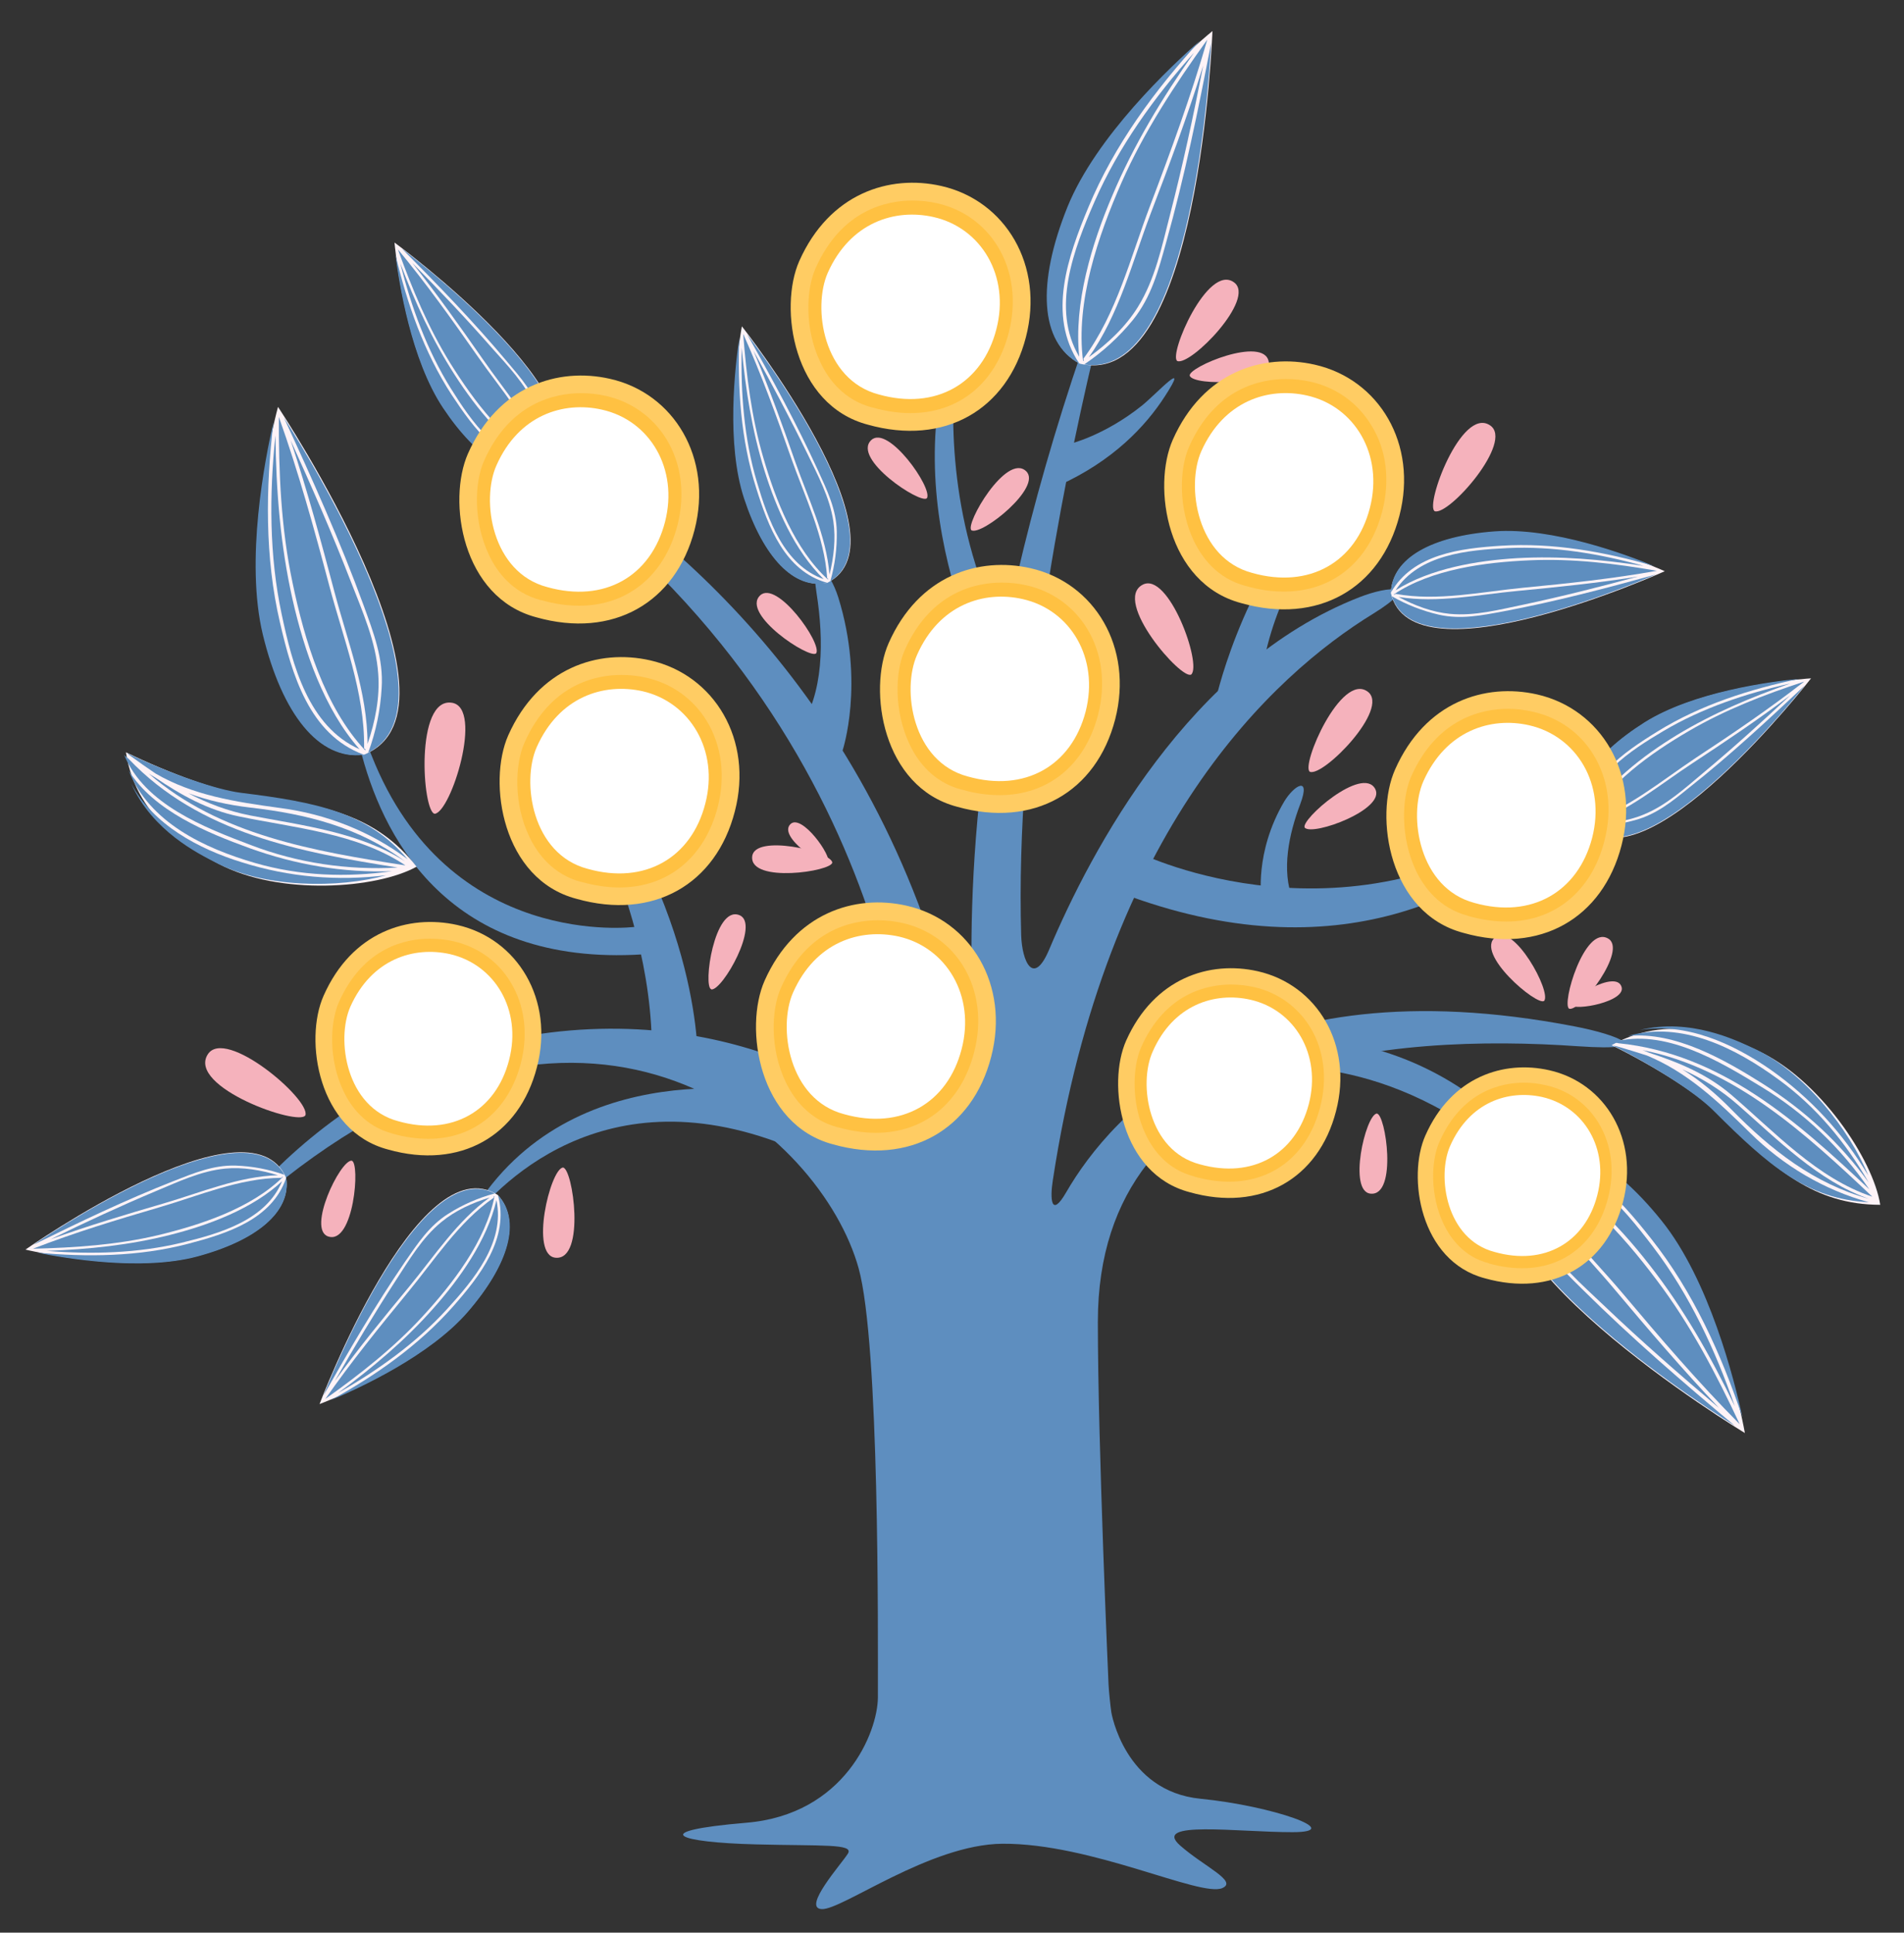 <svg version="1.2" xmlns="http://www.w3.org/2000/svg" viewBox="0 0 889 902" width="889" height="902">
	<rect x="0" y="0" width="889" height="902" fill="#333333" stroke="none"/>
	<title>2651441_374519-PC5QK7-30-ai</title>
	<style>
		.s0 { fill: #f5b2bc } 
		.s1 { fill: #5e8ebf } 
		.s2 { fill: #fef3f7 } 
		.s3 { fill: #ffcc63 } 
		.s4 { fill: #ffc142 } 
		.s5 { fill: #ffffff } 
	</style>
	<g id="OBJECTS">
		<g id="&lt;Group&gt;">
			<g id="&lt;Group&gt;">
				<g id="&lt;Group&gt;">
					<path id="&lt;Path&gt;" class="s0" d="m555.5 175.4c2.2 5 38.7 4.1 36.9-6.5-2.1-12.5-38 2.5-36.9 6.5z"/>
				</g>
				<g id="&lt;Group&gt;">
					<path id="&lt;Path&gt;" class="s0" d="m549.7 168.5c6.2 2.4 36.9-29.1 26.5-36.7-12.3-9.1-30.8 34.1-26.5 36.7z"/>
				</g>
				<g id="&lt;Group&gt;">
					<path id="&lt;Path&gt;" class="s0" d="m556.2 314.8c5.1-4.7-10.6-48.3-22.7-41.9-14.2 7.5 18.3 44.8 22.7 41.9z"/>
				</g>
				<g id="&lt;Group&gt;">
					<path id="&lt;Path&gt;" class="s0" d="m669.9 238.6c6.6 2.2 37.2-32.6 25.8-40.1-13.4-8.9-30.5 37.6-25.8 40.1z"/>
				</g>
				<g id="&lt;Group&gt;">
					<path id="&lt;Path&gt;" class="s0" d="m609.2 386.3c3.8 4 38-8.6 32.9-18.1-6-11.1-35.2 14.6-32.9 18.1z"/>
				</g>
				<g id="&lt;Group&gt;">
					<path id="&lt;Path&gt;" class="s0" d="m721 467.1c3.4-4.3-14.1-36.3-22.7-29.8-10.1 7.5 19.6 32.6 22.7 29.8z"/>
				</g>
				<g id="&lt;Group&gt;">
					<path id="&lt;Path&gt;" class="s0" d="m642.8 519.7c-5.3 0.9-13.5 36.5-2.8 37.4 12.6 1.1 7-37.4 2.8-37.4z"/>
				</g>
				<g id="&lt;Group&gt;">
					<path id="&lt;Path&gt;" class="s0" d="m381.1 304.9c2.8-4.7-18.4-34.4-26.2-27-9.1 8.7 23.4 30.1 26.2 27z"/>
				</g>
				<g id="&lt;Group&gt;">
					<g id="&lt;Group&gt;">
						<path id="&lt;Path&gt;" class="s0" d="m388.6 402.5c-0.9-5.3-36.5-13.4-37.4-2.7-1.1 12.6 37.4 6.9 37.4 2.7z"/>
					</g>
					<g id="&lt;Group&gt;">
						<path id="&lt;Path&gt;" class="s0" d="m386.7 402.8c1.9-3.2-12.4-23.2-17.6-18.2-6.2 5.9 15.7 20.3 17.6 18.2z"/>
					</g>
				</g>
				<g id="&lt;Group&gt;">
					<g id="&lt;Group&gt;">
						<path id="&lt;Path&gt;" class="s0" d="m732.7 470.8c5.3 1.4 27.4-27.6 18.1-32.8-11-6.3-21.9 31.1-18.1 32.8z"/>
					</g>
					<g id="&lt;Group&gt;">
						<path id="&lt;Path&gt;" class="s0" d="m733.3 469c2 3 26.2-1.6 23.8-8.5-2.7-8.1-25 5.9-23.8 8.5z"/>
					</g>
				</g>
				<g id="&lt;Group&gt;">
					<path id="&lt;Path&gt;" class="s0" d="m203 379.8c7.6-0.8 22.8-49.3 8.1-51.8-17.5-2.9-13.9 51.3-8.1 51.8z"/>
				</g>
				<g id="&lt;Group&gt;">
					<path id="&lt;Path&gt;" class="s0" d="m262.8 544.9c-6 1-15.5 41-3.4 42.1 14.2 1.3 8.1-42.1 3.4-42.1z"/>
				</g>
				<g id="&lt;Group&gt;">
					<path id="&lt;Path&gt;" class="s0" d="m142.6 520.5c2.4-7.4-37.4-41.3-45.6-28.4-9.7 15.3 42.9 33.8 45.6 28.4z"/>
				</g>
				<g id="&lt;Group&gt;">
					<path id="&lt;Path&gt;" class="s0" d="m164.2 541.7c-5.4-0.3-21 32.2-10.9 35.4 11.9 3.8 15-34.5 10.9-35.4z"/>
				</g>
				<g id="&lt;Group&gt;">
					<path id="&lt;Path&gt;" class="s0" d="m332.1 461.8c5.3 0.6 23-30.9 13.1-34.7-11.7-4.6-17.1 33.5-13.1 34.6z"/>
				</g>
				<g id="&lt;Group&gt;">
					<path id="&lt;Path&gt;" class="s0" d="m453.6 247.5c4.8 2.6 33.3-20.2 25.5-27.6-9.2-8.7-28.8 25-25.5 27.6z"/>
				</g>
				<g id="&lt;Group&gt;">
					<path id="&lt;Path&gt;" class="s0" d="m432.8 232.5c2.8-4.7-18.2-34.5-26-27.1-9.2 8.7 23.2 30.2 26 27.1z"/>
				</g>
				<g id="&lt;Group&gt;">
					<path id="&lt;Path&gt;" class="s0" d="m611.6 360.2c6.2 2.5 37.6-29.5 27-37.4-12.5-9.2-31.4 34.8-27 37.4z"/>
				</g>
				<g id="&lt;Group&gt;">
					<g id="&lt;Group&gt;">
						<g id="&lt;Group&gt;">
							<g id="&lt;Group&gt;">
								<path id="&lt;Path&gt;" class="s1" d="m517.6 786.3c0.2 3.6 0.8 9.4 1.3 12.9 0 0 6.1 36.8 41.6 40.3 33.6 3.3 68.5 15.6 42.9 15.6-25.6 0-65.8-5.6-52.4 6.2 11.2 9.9 27.1 16.7 19.7 19.9-10.2 4.4-61-21-102.7-20.7-33.9 0.3-74.9 31-84.3 30.5-9.4-0.4 9.3-21.2 12.2-25.9 2.9-4.7-12-3.5-42.9-4.3-36.4-0.9-51.7-6.1-4.5-10.1 45.8-3.8 61.3-42.1 61.4-58.5 0-29.8 0.8-164.9-9-200.3-17.4-62.6-122-156.4-267.9-41.9-10.6 8.3-22.6 13.8-4.2-4.2 25.6-25.1 68.7-56.7 128.1-63.9 101.8-12.5 163.5 44.7 163.5 44.7 2.6 2.4 4.7 1.5 4.7-2 0 0 0.1-179.9-174.9-305.3-11.7-8.4-20.4-20.8 2.8-7.1 55.5 32.9 154.9 111 192.4 262.8 3.9 15.9 10.2 33.2 8.8-1.3-2.3-56.1-0.8-158.7 51.2-310.9 6.2-18.3 13.9-34 5.3 2.3-15.5 65.5-36.7 174.4-33.9 271.4 0.4 12.2 5.7 24.2 13.1 6.6 19.4-45.9 65.4-133.4 144.9-164.4 13.9-5.4 29-6.3 6.4 7.7-47.4 29.1-124.6 100.6-149.6 264.3-1.4 8.7-0.9 18.1 6.2 5.8 21.4-36.9 83.5-107.1 237.2-77.5 20.7 3.9 39.8 11.9 1.7 9.3-85.4-6-224.1 3.6-224.1 128.6 0 57.6 5 169.4 5 169.4z"/>
							</g>
							<g id="&lt;Group&gt;">
								<path id="&lt;Path&gt;" class="s1" d="m567.1 328.9c0 0 11.3-55.1 48.5-96.3 12.4-13.7 25.9-20.5 7.3 5.9-13.5 19.1-30.9 47.7-34.2 80"/>
							</g>
							<g id="&lt;Group&gt;">
								<path id="&lt;Path&gt;" class="s1" d="m593.5 498.4c0 0 60.3-7.9 119.9 49.9 8.6 8.3 19.3 11.3 3.2-8.8-16.2-20.1-42.1-42.5-81.6-51.7"/>
							</g>
							<g id="&lt;Group&gt;">
								<path id="&lt;Path&gt;" class="s1" d="m474.9 340.5c0 0-49.4-74.5-36.2-155.9 2.1-12.6 7.2-22.8 6.5 0.6-1.2 35.4 4.7 90 41.4 140.5"/>
							</g>
							<g id="&lt;Group&gt;">
								<path id="&lt;Path&gt;" class="s1" d="m499.4 207.2c0 0 16.2-3.8 33.9-18 6.9-5.6 22.6-22.8 10.7-4.4-9.2 14.3-24.4 30.3-49.5 41.7"/>
							</g>
							<g id="&lt;Group&gt;">
								<path id="&lt;Path&gt;" class="s1" d="m393.4 350.3c0 0 10.5-31.4-2-71.5-4-12.7-13.5-23-10.1-1.7 3.3 21.3 3.6 46.9-8.6 63.8"/>
							</g>
							<g id="&lt;Group&gt;">
								<path id="&lt;Path&gt;" class="s1" d="m279.2 234.6c0 0-3.1-13.7-7.6-27.7-2.2-6.8-1.5-10.6 4.8 2.1 4.8 9.5 9.8 21.5 12.6 34"/>
							</g>
							<g id="&lt;Group&gt;">
								<path id="&lt;Path&gt;" class="s1" d="m325.8 496.7c0 0 2.8-70.8-59.1-150.1-10.1-13-22.1-22.9-6.5 3.4 6.3 10.6 12.9 22.8 19.1 36.2 13.9 30.7 25.4 67.7 25.1 106.1"/>
							</g>
							<g id="&lt;Group&gt;">
								<path id="&lt;Path&gt;" class="s1" d="m296.3 432.6c0 0-86.9 11.2-122.8-80-4.1-10.4-9.9-20-4.4 0.3 11 40.6 42.8 100 135.3 92.2"/>
							</g>
							<g id="&lt;Group&gt;">
								<path id="&lt;Path&gt;" class="s1" d="m532.6 398.4c0 0 98.3 47.9 191.3-20.8 10.3-7.6 21.7-12.2 3.5 5.2-34.3 32.7-101.7 73.2-205 33.6"/>
							</g>
							<g id="&lt;Group&gt;">
								<path id="&lt;Path&gt;" class="s1" d="m222.6 496.7c0 0-2.3-13-47.1-36.1-7.9-4-15.7-7.3-2.7 2.2 12.3 9 25.5 21.4 30 35.6"/>
							</g>
							<g id="&lt;Group&gt;">
								<path id="&lt;Path&gt;" class="s1" d="m363 510.5c0 0-96.3-20.7-142.4 55.2-2.2 3.6-3.7 7.3 1.6 1 20.1-23.6 78-74 175.3-17.1"/>
							</g>
							<g id="&lt;Group&gt;">
								<path id="&lt;Path&gt;" class="s1" d="m589 419.4c0 0-3.4-21.5 10.6-45.3 4.5-7.5 12.6-12.4 7.5 1.2-5.2 13.7-9 30.9-3.4 44.7"/>
							</g>
						</g>
					</g>
					<g id="&lt;Group&gt;">
						<path id="&lt;Path&gt;" class="s1" d="m605 248.2c-3.2-8.6-7.6-21.6-3.2-30.2 5.3 7.6 5.3 18.3 14 22.6"/>
					</g>
					<g id="&lt;Group&gt;">
						<path id="&lt;Path&gt;" class="s2" d="m504.1 169.7c56 13.9 62-155.2 62-155.2 0 0-50.6 41-67.3 82.3-14.5 35.7-12.9 62.9 5.3 72.9z"/>
						<g id="&lt;Group&gt;">
							<path id="&lt;Path&gt;" class="s1" d="m537 96c9.7-25.5 19.1-51.2 26.7-77.5-15.1 21-29.5 42.9-40 66.6-10.9 24.8-21.6 55.8-18 83.4q0.2-0.2 0.4-0.3c-0.2-0.2-0.4-0.6-0.1-1 15.4-20.7 21.9-47.3 31-71.2z"/>
							<path id="&lt;Path&gt;" class="s1" d="m508.2 96.7c12-28.9 31.1-54.8 52.2-77.8-13.5 11.8-48.6 44.7-62 77.7-14.4 35.8-12.8 63 5.4 73q0.1 0 0.1 0c-15.1-22.5-5.2-50.1 4.3-72.9z"/>
							<path id="&lt;Path&gt;" class="s1" d="m544.5 113.1c-3.6 13-6.9 25.5-15.5 36.2q-9.9 12.1-22.8 20.8c47.7 7.4 57.7-121.2 59.3-150.1-6 31.2-12.4 62.5-21 93.1z"/>
							<path id="&lt;Path&gt;" class="s1" d="m546.2 100.6c6-23.2 11-46.5 15.6-70-7.3 23.5-15.9 46.5-24.7 69.5-8.5 22.4-14.6 46.8-28.7 66.6 8.9-6.4 17.3-14.3 23-23.6 7.9-12.8 11.1-28.1 14.8-42.5z"/>
							<path id="&lt;Path&gt;" class="s1" d="m519.3 91.4c10-23.7 23.4-45.8 38.2-66.8-18.6 20.8-35.2 43.9-46.4 69.4-9.7 22.2-20.5 50-7.2 72.5-2.6-24.9 5.8-52.6 15.4-75.1z"/>
						</g>
					</g>
					<g id="&lt;Group&gt;">
						<path id="&lt;Path&gt;" class="s2" d="m709.1 539c-39.3 42.3 105.6 129.8 105.6 129.8 0-0.1-11.3-64.3-39.2-98.9-24.2-30-48.8-41.9-66.4-30.9z"/>
						<g id="&lt;Group&gt;">
							<path id="&lt;Path&gt;" class="s1" d="m757.6 603.6c17.6 20.9 35.4 41.7 54.7 61.1-11-23.5-23.1-46.6-38.8-67.3-16.3-21.7-38.2-46.1-64.1-56.3q0.1 0.3 0.1 0.5c0.3-0.1 0.7-0.1 0.9 0.4 10.7 23.5 30.7 42.1 47.2 61.6z"/>
							<path id="&lt;Path&gt;" class="s1" d="m771 578.2c19.4 24.5 32.7 53.8 42.6 83.4-3.8-17.5-15.5-64.2-37.8-91.9-24.2-30.1-48.8-41.9-66.4-30.9q0 0.1-0.1 0.2c27-2.3 46.4 19.8 61.7 39.2z"/>
							<path id="&lt;Path&gt;" class="s1" d="m739 601.9c-9.6-9.5-19-18.4-24.1-31.2q-5.8-14.5-7.1-30c-29.7 38.1 77.9 109.4 102.3 124.8-24.4-20.4-48.5-41.2-71.1-63.6z"/>
							<path id="&lt;Path&gt;" class="s1" d="m749.1 609.5c17.3 16.5 35.3 32.2 53.5 47.6-16.9-17.8-32.9-36.5-48.7-55.3-15.4-18.4-33.8-35.6-44.2-57.5 1.3 10.9 4.1 22.1 9.4 31.6 7.3 13.1 19.2 23.3 30 33.6z"/>
							<path id="&lt;Path&gt;" class="s1" d="m770.2 590.4c15.9 20.3 28.6 42.7 39.8 65.9-9.1-26.3-21.2-52.1-38.1-74.3-14.7-19.3-33.7-42.2-59.8-41.6 22.9 9.9 43.1 30.7 58.1 50z"/>
						</g>
					</g>
					<g id="&lt;Group&gt;">
						<path id="&lt;Path&gt;" class="s2" d="m170 352.2c53.5-21.4-40.2-162.3-40.2-162.3 0 0-17.2 62.9-6.7 106.2 9.1 37.4 26.2 58.6 46.9 56.1z"/>
						<g id="&lt;Group&gt;">
							<path id="&lt;Path&gt;" class="s1" d="m153.7 273.2c-7-26.4-14.3-52.8-23.5-78.6-0.1 25.9 1 52 6.4 77.4 5.5 26.5 14.9 58 33.9 78.2q0.1-0.2 0.2-0.5c-0.3 0-0.7-0.2-0.7-0.7 0.4-25.8-9.8-51.1-16.3-75.8z"/>
							<path id="&lt;Path&gt;" class="s1" d="m130.7 290.5c-7.1-30.5-6.7-62.7-3-93.6-4 17.4-13.3 64.6-5 99.2 9.1 37.5 26.3 58.7 46.9 56.2q0.1-0.1 0.2-0.1c-25.5-9.4-33.5-37.6-39.1-61.7z"/>
							<path id="&lt;Path&gt;" class="s1" d="m169.8 282.6c4.6 12.7 9.3 24.8 8.4 38.5q-0.9 15.6-6.3 30.2c43.1-21.8-23.9-132.1-39.4-156.5 13.3 28.8 26.4 57.9 37.3 87.8z"/>
							<path id="&lt;Path&gt;" class="s1" d="m163.8 271.4c-8.6-22.2-18.2-44.1-28.1-65.9 7.8 23.4 14.2 47.1 20.5 70.9 6.1 23.1 15.4 46.6 15.4 70.8 3.6-10.4 5.8-21.7 5-32.6-1-15-7.4-29.3-12.8-43.2z"/>
							<path id="&lt;Path&gt;" class="s1" d="m136.6 279.8c-5.7-25.2-7.7-50.9-8-76.6-2.9 27.7-2.9 56.2 2.9 83.4 5 23.7 12.5 52.5 36.4 63.1-16.6-18.7-25.9-46.1-31.3-69.9z"/>
						</g>
					</g>
					<g id="&lt;Group&gt;">
						<path id="&lt;Path&gt;" class="s2" d="m386.3 272c39-19.3-39.9-119.7-39.9-119.7 0 0-9.2 48.3 1.3 80.3 9 27.6 23.2 42.5 38.6 39.4z"/>
						<g id="&lt;Group&gt;">
							<path id="&lt;Path&gt;" class="s1" d="m369.3 213.5c-6.8-19.5-13.9-38.9-22.3-57.7 1.5 19.5 3.9 39.1 9.4 57.8 5.7 19.7 14.7 42.8 30.2 56.9q0.1-0.2 0.1-0.4c-0.2 0-0.5-0.1-0.5-0.5-1.3-19.4-10.5-37.9-16.9-56.1z"/>
							<path id="&lt;Path&gt;" class="s1" d="m353.1 227.9c-7.2-22.5-8.8-46.7-7.9-70.3-2 13.4-6.2 49.5 2.2 75 9.1 27.7 23.3 42.6 38.7 39.5q0 0 0.1-0.1c-19.8-5.5-27.5-26.3-33.1-44.1z"/>
							<path id="&lt;Path&gt;" class="s1" d="m382 219.7c4.2 9.2 8.5 18 8.7 28.4q0.2 11.8-3 23.1c31.2-19-25.8-98-39-115.4 11.8 20.9 23.3 42 33.3 63.9z"/>
							<path id="&lt;Path&gt;" class="s1" d="m376.9 211.6c-7.9-16.2-16.4-32.1-25.1-47.9 7.2 17.1 13.5 34.6 19.6 52.1 6 17 14.4 34.1 15.9 52.4 2-8.1 3-16.7 1.8-24.9-1.7-11.2-7.3-21.6-12.2-31.7z"/>
							<path id="&lt;Path&gt;" class="s1" d="m356.9 219.5c-5.8-18.6-8.8-37.8-10.6-57.2-0.5 21 1.1 42.5 7.1 62.6 5.2 17.6 12.6 38.8 31.2 45.4-13.6-13.2-22.2-33.2-27.7-50.8z"/>
						</g>
					</g>
					<g id="&lt;Group&gt;">
						<path id="&lt;Path&gt;" class="s2" d="m254.8 217.9c32.4-29.1-70.6-104.7-70.6-104.7 0 0 4.2 49 22.8 77 16.2 24.2 33.8 34.8 47.8 27.7z"/>
						<g id="&lt;Group&gt;">
							<path id="&lt;Path&gt;" class="s1" d="m222.8 166c-11.8-16.9-23.8-33.7-37-49.6 6.6 18.4 14.2 36.6 24.5 53.2 10.9 17.4 25.7 37.3 44.4 46.7q0-0.2 0-0.4c-0.2 0.1-0.5 0-0.7-0.3-6.4-18.4-20.2-33.8-31.2-49.6z"/>
							<path id="&lt;Path&gt;" class="s1" d="m210.9 184.3c-12.9-19.8-20.9-42.7-26.3-65.7 1.7 13.5 7.3 49.3 22.2 71.7 16.1 24.2 33.8 34.8 47.8 27.7q0 0 0.1-0.1c-20.5-0.1-33.5-18-43.8-33.6z"/>
							<path id="&lt;Path&gt;" class="s1" d="m236.6 168.6c6.6 7.8 13.1 15.1 16 25.1q3.4 11.2 3.3 23c25-26.6-51.1-87.5-68.4-100.8 16.9 17 33.7 34.3 49.1 52.7z"/>
							<path id="&lt;Path&gt;" class="s1" d="m229.5 162.2c-11.9-13.6-24.3-26.6-37-39.5 11.6 14.6 22.3 29.7 32.9 44.9 10.3 14.9 23 29.1 29.3 46.3-0.2-8.3-1.5-16.9-4.9-24.4-4.6-10.4-12.8-18.9-20.3-27.3z"/>
							<path id="&lt;Path&gt;" class="s1" d="m212.4 175.1c-10.6-16.4-18.6-34-25.5-52.2 5.1 20.4 12.5 40.6 23.6 58.4 9.7 15.5 22.5 34 42.2 35.3-16.6-9-30.3-26-40.3-41.5z"/>
						</g>
					</g>
					<g id="&lt;Group&gt;">
						<path id="&lt;Path&gt;" class="s2" d="m739.1 384.4c28.2 33.1 106.5-67.8 106.5-67.8 0 0-49.1 2.8-77.6 20.7-24.6 15.5-35.6 32.9-28.9 47.1z"/>
						<g id="&lt;Group&gt;">
							<path id="&lt;Path&gt;" class="s1" d="m791.8 353.7c17.2-11.3 34.3-22.9 50.6-35.6-18.6 6.1-37 13.2-53.9 23.1-17.7 10.3-37.9 24.6-47.8 43.1q0.1 0 0.3 0c0-0.2 0-0.5 0.4-0.6 18.6-6 34.3-19.3 50.4-30z"/>
							<path id="&lt;Path&gt;" class="s1" d="m773.9 341.4c20-12.4 43.2-19.8 66.3-24.6-13.5 1.3-49.5 6-72.3 20.3-24.6 15.5-35.7 32.9-28.9 47q0 0.1 0.1 0.1c0.6-20.5 18.9-33 34.8-42.8z"/>
							<path id="&lt;Path&gt;" class="s1" d="m788.8 367.5c-7.9 6.4-15.4 12.6-25.5 15.3q-11.3 3.1-23.1 2.7c26 25.6 88.9-48.8 102.6-65.7-17.5 16.4-35.1 32.8-54 47.7z"/>
							<path id="&lt;Path&gt;" class="s1" d="m795.4 360.6c13.9-11.6 27.3-23.7 40.4-36-14.8 11.2-30.2 21.5-45.7 31.7-15.1 9.9-29.7 22.2-47 28.1 8.3 0 16.9-1.1 24.5-4.3 10.5-4.3 19.2-12.3 27.8-19.5z"/>
							<path id="&lt;Path&gt;" class="s1" d="m782.9 343.1c16.7-10.1 34.6-17.7 53-24.1-20.6 4.6-41 11.4-59.1 22.1-15.7 9.3-34.6 21.5-36.4 41.2 9.4-16.4 26.8-29.6 42.5-39.2z"/>
						</g>
					</g>
					<g id="&lt;Group&gt;">
						<path id="&lt;Path&gt;" class="s2" d="m133.6 549.7c-17.2-40-121.7 33.5-121.7 33.5 0 0 47.8 11.7 80.2 3 28.1-7.6 43.8-21 41.5-36.5z"/>
						<g id="&lt;Group&gt;">
							<path id="&lt;Path&gt;" class="s1" d="m74.3 563.5c-19.8 5.8-39.6 11.8-58.9 19.3 19.6-0.5 39.3-1.8 58.3-6.3 19.9-4.8 43.5-12.5 58.4-27.2q-0.2-0.1-0.4-0.1c0 0.2-0.1 0.5-0.5 0.5-19.5 0.2-38.4 8.4-56.9 13.8z"/>
							<path id="&lt;Path&gt;" class="s1" d="m87.8 580.5c-22.9 6-47.2 6.3-70.6 4.1 13.2 2.7 49 8.8 75 1.8 28.1-7.6 43.7-21 41.5-36.5q-0.1 0-0.1-0.1c-6.6 19.4-27.8 26-45.8 30.7z"/>
							<path id="&lt;Path&gt;" class="s1" d="m81.1 551.2c9.5-3.7 18.5-7.5 28.9-7.2q11.7 0.4 22.8 4.3c-17.2-32.2-99.2 20.5-117.3 32.7 21.5-10.6 43.2-21 65.6-29.8z"/>
							<path id="&lt;Path&gt;" class="s1" d="m72.8 555.9c-16.7 7-33 14.6-49.2 22.5 17.4-6.3 35.2-11.6 53-16.8 17.4-5.1 34.9-12.6 53.2-13.1-7.9-2.4-16.5-3.9-24.7-3.1-11.3 1.1-22 6.2-32.3 10.5z"/>
							<path id="&lt;Path&gt;" class="s1" d="m79.6 576.3c-18.9 4.8-38.3 6.8-57.7 7.5 21 1.7 42.5 1.1 62.9-3.8 17.8-4.3 39.4-10.5 46.9-28.7-13.8 12.9-34.3 20.5-52.1 25z"/>
						</g>
					</g>
					<g id="&lt;Group&gt;">
						<path id="&lt;Path&gt;" class="s2" d="m649.4 276.7c9.5 43.2 127.9-10.1 127.9-10.1 0 0-45.5-20.8-79.5-18.3-29.5 2.1-47.7 12.5-48.4 28.4z"/>
						<g id="&lt;Group&gt;">
							<path id="&lt;Path&gt;" class="s1" d="m711.3 274.3c20.8-2 41.7-4.2 62.3-7.9-19.5-3.4-39.5-5.8-59.3-4.9-20.8 0.9-45.8 4.1-63.5 15.9q0.2 0.1 0.4 0.2c0-0.3 0.2-0.5 0.6-0.4 19.5 3.5 39.9-1 59.5-2.9z"/>
							<path id="&lt;Path&gt;" class="s1" d="m701 254.7c24-1.5 48.3 2.8 71.3 9.5-12.7-5.3-47.3-18.2-74.5-16.2-29.5 2.2-47.7 12.5-48.4 28.4q0 0.1 0 0.2c10.3-18.1 32.7-20.7 51.6-21.9z"/>
							<path id="&lt;Path&gt;" class="s1" d="m702.1 285.3c-10.2 1.9-19.9 3.9-30.2 1.6q-11.7-2.7-22-8.6c11.1 35.3 102.9-1.5 123.3-10.2-23.5 6.5-47.1 12.7-71.1 17.2z"/>
							<path id="&lt;Path&gt;" class="s1" d="m711.3 282.2c17.9-3.8 35.7-8.3 53.4-13.1-18.6 3-37.4 4.9-56.2 6.7-18.3 1.7-37.2 5.8-55.5 2.8 7.4 4 15.7 7.1 24 7.9 11.5 1.1 23.1-2 34.3-4.3z"/>
							<path id="&lt;Path&gt;" class="s1" d="m708.4 260.5c19.8-1.1 39.5 0.6 59 3.6-20.6-5.7-42.2-9.3-63.5-8.3-18.6 0.9-41.3 2.9-52.3 19.7 16.2-10.2 38.1-13.9 56.8-15z"/>
						</g>
					</g>
					<g id="&lt;Group&gt;">
						<path id="&lt;Path&gt;" class="s2" d="m232.4 557.7c-37.3-23.8-83.2 97.6-83.2 97.6 0 0 46.8-17.4 69.1-43.2 19.4-22.4 24.9-42.6 14.1-54.4z"/>
						<g id="&lt;Group&gt;">
							<path id="&lt;Path&gt;" class="s1" d="m190.4 603.2c-13.3 16.2-26.5 32.5-38.5 49.7 16.2-11.5 32-23.9 45.4-38.5 14.1-15.3 29.5-35.2 33.6-56.1q-0.2 0-0.4 0.1c0.2 0.2 0.2 0.5-0.1 0.7-16.3 11.3-27.5 29-40 44.1z"/>
							<path id="&lt;Path&gt;" class="s1" d="m211.5 609.8c-15.9 18-36.1 32.2-57.1 43.7 12.7-5.3 46.3-20.6 64.1-41.3 19.3-22.4 24.9-42.5 14.1-54.3q0 0-0.1-0.1c5.5 20.1-8.5 37.8-21 52z"/>
							<path id="&lt;Path&gt;" class="s1" d="m189.1 588.9c5.9-8.5 11.3-16.8 20.2-22.4q10.1-6.4 21.7-9.5c-32.9-17.2-71.8 73.8-80 94.4 12-21.2 24.3-42.3 38.1-62.5z"/>
							<path id="&lt;Path&gt;" class="s1" d="m184.8 597.6c-10 15.4-19.4 31.1-28.5 47 11-15.3 23-29.9 35-44.4 11.7-14.2 22.2-30.4 37.3-41.3-8.1 2.5-16.1 6.1-22.6 11.5-8.9 7.3-15 17.7-21.2 27.2z"/>
							<path id="&lt;Path&gt;" class="s1" d="m202.1 610.9c-13.1 14.8-28.2 27.5-44.2 39.2 18.6-10.6 36.4-23.3 50.8-39.1 12.5-13.7 27.2-31.2 23.1-50.9-4.3 18.7-17.2 36.8-29.7 50.8z"/>
						</g>
					</g>
					<g id="&lt;Group&gt;">
						<g id="&lt;Group&gt;">
							<path id="&lt;Path&gt;" class="s2" d="m58.8 351.1c4.9 33.1 34.5 47.3 43.2 52 28.4 15.1 74 11.7 92.5 1.4-18.8-24.1-43-29.1-80-33.7-12.1-1.5-34.5-9.4-55.7-19.7z"/>
						</g>
						<g id="&lt;Group&gt;">
							<path id="&lt;Path&gt;" class="s1" d="m189.3 403.9c-42.6-6.6-86.8-14.1-119.9-42.9q1.5 1 3.1 1.9c11.9 8.1 24.4 15.1 38.9 18.1 25.9 5.4 55.4 7.8 77.9 22.9z"/>
							<path id="&lt;Path&gt;" class="s1" d="m58.7 353.1q0.3 0.2 0.6 0.4 0.4 0.3 0.7 0.6c33.1 34.9 80.2 43.6 125.7 50.8-23.3 1.3-46.7-2.1-68.6-10.5-21.7-8.2-49.6-19-59.1-42q0.3 0.2 0.5 0.4 0 0.2 0.2 0.3z"/>
							<path id="&lt;Path&gt;" class="s1" d="m116.9 380.6c-10.7-2.1-20.1-5.7-29-10.4 9.1 3.4 18.7 5.5 28.9 6.7 26.3 3 50.9 9.2 72.3 25.1-21.1-13.6-48.2-16.8-72.2-21.4z"/>
							<path id="&lt;Path&gt;" class="s1" d="m116.4 395.8c21.6 7.8 43.8 11.6 66.6 10.8-21.3 3-43 2.2-63.8-3.8-23.8-6.9-49.4-18.9-59.1-43.1 11.8 18.8 36.5 28.9 56.3 36.1z"/>
							<path id="&lt;Path&gt;" class="s1" d="m130.8 377.1c-21.3-2.9-40.6-5.9-58.2-16.1-4-2.7-8-5.5-12.1-8.5q-0.6-0.5-1.2-1c20.4 9.7 41.5 17 53.1 18.5 35.6 4.4 59.4 9.2 77.9 31-17.3-13-38-21.1-59.5-23.9z"/>
							<path id="&lt;Path&gt;" class="s1" d="m113.1 402.5c22 6.9 44.5 8.8 67.2 6-22 6.1-57 6.2-80.3-6.3-7.3-3.8-28.7-14.2-38.7-36.4 10.3 19.1 31.3 30.4 51.8 36.7z"/>
							<path id="&lt;Path&gt;" class="s1" d="m57 351.5q0 0 0 0 0 0 0 0 0 0 0 0z"/>
						</g>
					</g>
					<g id="&lt;Group&gt;">
						<g id="&lt;Group&gt;">
							<path id="&lt;Path&gt;" class="s2" d="m752.5 487.8c29.2-16.5 58.5-1.8 67.6 2.3 29.3 13.1 54.6 51.2 57.8 72.2-30.6-0.1-49.3-16.2-75.7-42.6-8.6-8.6-28.6-21.5-49.7-31.9z"/>
						</g>
						<g id="&lt;Group&gt;">
							<path id="&lt;Path&gt;" class="s1" d="m874.2 558.5c-31.3-29.5-64.3-59.9-107.3-68.4q1.7 0.6 3.3 1.3c13.8 4.5 27 10 38.2 19.6 20.1 17.2 40.1 39 65.8 47.5z"/>
							<path id="&lt;Path&gt;" class="s1" d="m754.1 486.5q0.3 0.1 0.7 0.2 0.4 0.1 0.9 0.2c47.8 4.8 83.6 36.6 117.1 68.2-13.2-19.3-30.2-35.6-50.3-47.8-19.8-12.1-45.5-27.6-69.4-20.9q0.3 0 0.6 0.1 0.1-0.1 0.4 0z"/>
							<path id="&lt;Path&gt;" class="s1" d="m811.4 515.6c-8.1-7.1-16.7-12.3-25.9-16.5 8.2 5.1 15.8 11.4 22.9 18.7 18.6 18.9 38.5 34.6 64.2 41.7-23.7-8.3-42.7-27.7-61.2-43.9z"/>
							<path id="&lt;Path&gt;" class="s1" d="m823.2 505.9c19.4 12.3 36 27.5 49.3 46-10.7-18.7-24.6-35.4-42.1-48.1-20-14.6-45.2-27.5-70.3-20.3 22.1-2.2 45.3 11.2 63.1 22.4z"/>
							<path id="&lt;Path&gt;" class="s1" d="m817.2 528.8c-15.3-15.1-29.6-28.5-48.3-36.2-4.6-1.5-9.3-2.9-14.1-4.3q-0.8-0.2-1.6-0.3c20.1 10.1 38.9 22.3 47.1 30.6 25.4 25.4 43.7 41.2 72.3 42.5-20.9-5.7-40-17.1-55.4-32.3z"/>
							<path id="&lt;Path&gt;" class="s1" d="m826.5 499.1c18.9 13.3 34.1 29.9 45.8 49.5-8.6-21.1-30-48.8-54.1-59.6-7.5-3.4-28.8-14-52.5-8.3 21.5-3.5 43.2 6.2 60.8 18.4z"/>
							<path id="&lt;Path&gt;" class="s1" d="m751.7 486.1q0 0 0 0 0 0 0 0 0 0 0 0z"/>
						</g>
					</g>
					<g id="&lt;Group&gt;">
						<g id="&lt;Group&gt;">
							<path id="&lt;Path&gt;" class="s3" d="m439.5 86.8c-24.2-5.5-52.2 3.4-66.3 35-9.7 21.9-2.9 67.2 32 76.4 35.7 10 65-6.8 73.8-40.8 8.7-33.5-9.5-63.8-39.5-70.6z"/>
						</g>
						<g id="&lt;Group&gt;">
							<path id="&lt;Path&gt;" class="s4" d="m425.1 192.8c-5.7 0-11.6-0.9-17.7-2.6q-0.1 0-0.1 0c-13.4-3.5-20.6-13.3-24.2-21-7.5-15.5-6.8-33.9-2.3-44 12.2-27.5 33.6-31.6 45.2-31.6 3.9 0 7.8 0.4 11.7 1.3 11.9 2.7 21.9 9.9 28.2 20.2 7 11.5 8.8 25.8 5.1 40.2-6.1 23.5-23.2 37.5-45.9 37.5q0 0 0 0z"/>
						</g>
						<g id="&lt;Group&gt;">
							<path id="&lt;Path&gt;" class="s5" d="m435.9 101.3c-18.1-4.1-38.9 2.5-49.4 26-7.2 16.3-2.2 50 23.8 56.8 26.6 7.5 48.4-5.1 54.9-30.4 6.5-24.9-7.1-47.4-29.3-52.4z"/>
						</g>
					</g>
					<g id="&lt;Group&gt;">
						<g id="&lt;Group&gt;">
							<path id="&lt;Path&gt;" class="s3" d="m717.7 324.1c-24.3-5.5-52.3 3.4-66.3 35-9.8 21.9-3 67.1 31.9 76.3 35.7 10.1 65-6.8 73.8-40.8 8.7-33.4-9.5-63.7-39.4-70.5z"/>
						</g>
						<g id="&lt;Group&gt;">
							<path id="&lt;Path&gt;" class="s4" d="m703.3 430.1c-5.7 0-11.7-0.9-17.8-2.6q0 0-0.1-0.1c-13.4-3.5-20.5-13.3-24.2-20.9-7.4-15.5-6.8-33.9-2.3-44.1 12.2-27.5 33.6-31.6 45.3-31.6 3.9 0 7.8 0.5 11.6 1.4 12 2.7 22 9.8 28.3 20.2 7 11.5 8.8 25.7 5 40.1-6 23.5-23.2 37.6-45.8 37.6z"/>
						</g>
						<g id="&lt;Group&gt;">
							<path id="&lt;Path&gt;" class="s5" d="m714 338.5c-18-4.1-38.9 2.5-49.4 26.1-7.2 16.3-2.1 49.9 23.8 56.8 26.6 7.5 48.4-5.1 55-30.4 6.4-24.9-7.1-47.4-29.4-52.5z"/>
						</g>
					</g>
					<g id="&lt;Group&gt;">
						<g id="&lt;Group&gt;">
							<path id="&lt;Path&gt;" class="s3" d="m213.5 431.7c-22.8-5.1-49.2 3.2-62.4 33-9.2 20.6-2.7 63.2 30.1 71.8 33.6 9.5 61.2-6.3 69.5-38.4 8.2-31.5-9-60-37.2-66.4z"/>
						</g>
						<g id="&lt;Group&gt;">
							<path id="&lt;Path&gt;" class="s4" d="m200 531.5c-5.4 0-11-0.8-16.7-2.4q-0.1-0.1-0.2-0.1c-12.5-3.3-19.3-12.5-22.7-19.7-7-14.6-6.4-31.9-2.2-41.5 11.5-25.9 31.6-29.7 42.6-29.7 3.7 0 7.4 0.4 11 1.2 11.2 2.6 20.7 9.3 26.6 19.1 6.6 10.8 8.3 24.2 4.8 37.8-5.8 22.1-21.9 35.3-43.2 35.3q0 0 0 0z"/>
						</g>
						<g id="&lt;Group&gt;">
							<path id="&lt;Path&gt;" class="s5" d="m210.1 445.3c-17-3.8-36.6 2.4-46.5 24.5-6.8 15.4-2 47.1 22.4 53.5 25 7.1 45.6-4.8 51.7-28.6 6.1-23.4-6.7-44.6-27.6-49.4z"/>
						</g>
					</g>
					<g id="&lt;Group&gt;">
						<g id="&lt;Group&gt;">
							<path id="&lt;Path&gt;" class="s3" d="m303.6 308.2c-24.2-5.5-52.2 3.4-66.3 35-9.7 21.9-2.9 67.2 31.9 76.3 35.8 10.1 65.1-6.7 73.9-40.8 8.7-33.4-9.5-63.7-39.5-70.5z"/>
						</g>
						<g id="&lt;Group&gt;">
							<path id="&lt;Path&gt;" class="s4" d="m289.2 414.2c-5.7 0-11.6-0.9-17.7-2.6q-0.1 0-0.2 0c-13.3-3.5-20.5-13.4-24.1-21-7.5-15.5-6.8-33.9-2.3-44 12.2-27.5 33.6-31.6 45.2-31.6 3.9 0 7.8 0.4 11.7 1.3 11.9 2.7 21.9 9.9 28.2 20.2 7 11.5 8.8 25.8 5.1 40.2-6.1 23.5-23.2 37.5-45.9 37.5q0 0 0 0z"/>
						</g>
						<g id="&lt;Group&gt;">
							<path id="&lt;Path&gt;" class="s5" d="m300 322.6c-18.1-4-38.9 2.5-49.4 26.1-7.2 16.3-2.2 50 23.8 56.8 26.6 7.5 48.4-5.1 54.9-30.4 6.5-24.9-7.1-47.4-29.3-52.5z"/>
						</g>
					</g>
					<g id="&lt;Group&gt;">
						<g id="&lt;Group&gt;">
							<path id="&lt;Path&gt;" class="s3" d="m423.3 422.7c-24.2-5.5-52.2 3.4-66.3 35-9.7 21.9-2.9 67.2 32 76.4 35.7 10 65-6.8 73.8-40.9 8.7-33.4-9.5-63.7-39.5-70.5z"/>
						</g>
						<g id="&lt;Group&gt;">
							<path id="&lt;Path&gt;" class="s4" d="m408.9 528.7c-5.6 0-11.6-0.9-17.7-2.6q-0.1 0-0.1 0c-13.4-3.5-20.5-13.4-24.2-21-7.5-15.5-6.8-33.9-2.3-44 12.2-27.5 33.6-31.6 45.2-31.6 3.9 0 7.9 0.4 11.7 1.3 11.9 2.7 22 9.9 28.3 20.2 7 11.5 8.8 25.8 5 40.2-6.1 23.5-23.2 37.5-45.9 37.5q0 0 0 0z"/>
						</g>
						<g id="&lt;Group&gt;">
							<path id="&lt;Path&gt;" class="s5" d="m419.7 437.1c-18.1-4-38.9 2.5-49.4 26.1-7.2 16.3-2.1 50 23.8 56.8 26.6 7.5 48.4-5.1 54.9-30.4 6.5-24.9-7.1-47.4-29.3-52.5z"/>
						</g>
					</g>
					<g id="&lt;Group&gt;">
						<g id="&lt;Group&gt;">
							<path id="&lt;Path&gt;" class="s3" d="m723.4 499.5c-21.2-4.8-45.7 2.9-57.9 30.5-8.5 19.1-2.6 58.6 27.8 66.6 31.3 8.8 56.8-5.9 64.5-35.6 7.6-29.2-8.3-55.6-34.4-61.5z"/>
						</g>
						<g id="&lt;Group&gt;">
							<path id="&lt;Path&gt;" class="s4" d="m710.8 591.9c-5 0-10.2-0.7-15.5-2.2q-0.1 0-0.1-0.1c-11.7-3-17.9-11.6-21.1-18.2-6.5-13.6-6-29.6-2-38.5 10.6-24 29.3-27.6 39.5-27.6 3.4 0 6.8 0.4 10.2 1.2 10.4 2.3 19.1 8.6 24.6 17.6 6.1 10.1 7.7 22.5 4.4 35.1-5.3 20.5-20.3 32.7-40 32.7q0 0 0 0z"/>
						</g>
						<g id="&lt;Group&gt;">
							<path id="&lt;Path&gt;" class="s5" d="m720.1 512c-15.7-3.5-33.9 2.2-43 22.8-6.3 14.2-1.9 43.6 20.7 49.5 23.2 6.6 42.3-4.4 48-26.5 5.6-21.7-6.2-41.3-25.7-45.8z"/>
						</g>
					</g>
					<g id="&lt;Group&gt;">
						<g id="&lt;Group&gt;">
							<path id="&lt;Path&gt;" class="s3" d="m587.3 453.3c-22.5-5.1-48.4 3.1-61.5 32.4-9 20.3-2.7 62.2 29.6 70.7 33.1 9.4 60.3-6.3 68.4-37.8 8.1-31-8.8-59-36.5-65.3z"/>
						</g>
						<g id="&lt;Group&gt;">
							<path id="&lt;Path&gt;" class="s4" d="m573.9 551.5c-5.2 0-10.8-0.8-16.4-2.4q-0.1-0.1-0.1-0.1c-12.4-3.2-19-12.3-22.4-19.4-6.9-14.4-6.3-31.4-2.2-40.8 11.3-25.5 31.2-29.3 42-29.3 3.6 0 7.2 0.4 10.8 1.2 11 2.5 20.3 9.2 26.2 18.8 6.4 10.6 8.1 23.9 4.6 37.2-5.6 21.8-21.5 34.8-42.5 34.8q0 0 0 0z"/>
						</g>
						<g id="&lt;Group&gt;">
							<path id="&lt;Path&gt;" class="s5" d="m583.9 466.6c-16.7-3.8-36.1 2.3-45.7 24.2-6.8 15.1-2.1 46.3 22 52.6 24.6 6.9 44.8-4.7 50.9-28.1 6-23.1-6.6-44-27.2-48.7z"/>
						</g>
					</g>
					<g id="&lt;Group&gt;">
						<g id="&lt;Group&gt;">
							<path id="&lt;Path&gt;" class="s3" d="m284.8 176.8c-24.2-5.5-52.3 3.3-66.3 34.9-9.7 22-2.9 67.2 31.9 76.4 35.8 10.1 65.1-6.8 73.9-40.8 8.6-33.5-9.6-63.8-39.5-70.5z"/>
						</g>
						<g id="&lt;Group&gt;">
							<path id="&lt;Path&gt;" class="s4" d="m270.4 282.7c-5.7 0-11.7-0.9-17.7-2.6q-0.1 0-0.2 0c-13.3-3.5-20.5-13.3-24.1-20.9-7.5-15.6-6.9-34-2.4-44.1 12.2-27.5 33.6-31.6 45.3-31.6 3.9 0 7.8 0.4 11.7 1.3 11.9 2.7 21.9 9.9 28.2 20.2 7 11.5 8.8 25.8 5.1 40.2-6.1 23.5-23.3 37.5-45.9 37.5q0 0 0 0z"/>
						</g>
						<g id="&lt;Group&gt;">
							<path id="&lt;Path&gt;" class="s5" d="m281.1 191.2c-18-4.1-38.9 2.5-49.3 26-7.3 16.3-2.2 50 23.7 56.8 26.7 7.5 48.4-5 55-30.4 6.4-24.9-7.1-47.4-29.4-52.4z"/>
						</g>
					</g>
					<g id="&lt;Group&gt;">
						<g id="&lt;Group&gt;">
							<path id="&lt;Path&gt;" class="s3" d="m481.2 265.2c-24.2-5.5-52.3 3.3-66.3 35-9.7 21.9-2.9 67.1 31.9 76.3 35.8 10.1 65.1-6.8 73.9-40.8 8.6-33.5-9.6-63.7-39.5-70.5z"/>
						</g>
						<g id="&lt;Group&gt;">
							<path id="&lt;Path&gt;" class="s4" d="m466.8 371.1c-5.7 0-11.7-0.8-17.7-2.6q-0.1 0-0.2 0c-13.3-3.5-20.5-13.3-24.1-20.9-7.5-15.6-6.9-34-2.4-44.1 12.2-27.5 33.6-31.6 45.3-31.6 3.9 0 7.8 0.4 11.7 1.3 11.9 2.7 21.9 9.9 28.2 20.2 7 11.5 8.8 25.8 5.1 40.2-6.1 23.5-23.3 37.5-45.9 37.5q0 0 0 0z"/>
						</g>
						<g id="&lt;Group&gt;">
							<path id="&lt;Path&gt;" class="s5" d="m477.5 279.6c-18-4.1-38.9 2.5-49.3 26-7.3 16.3-2.2 50 23.7 56.8 26.6 7.5 48.4-5 55-30.3 6.4-25-7.1-47.5-29.4-52.5z"/>
						</g>
					</g>
					<g id="&lt;Group&gt;">
						<g id="&lt;Group&gt;">
							<path id="&lt;Path&gt;" class="s3" d="m613.9 170.2c-24.2-5.5-52.2 3.3-66.3 35-9.7 21.9-2.9 67.1 32 76.3 35.7 10.1 65-6.8 73.8-40.8 8.7-33.5-9.5-63.7-39.5-70.5z"/>
						</g>
						<g id="&lt;Group&gt;">
							<path id="&lt;Path&gt;" class="s4" d="m599.5 276.1c-5.7 0-11.6-0.8-17.7-2.6q-0.1 0-0.1 0c-13.4-3.5-20.5-13.3-24.2-20.9-7.5-15.6-6.8-34-2.3-44.1 12.2-27.5 33.6-31.6 45.2-31.6 3.9 0 7.8 0.4 11.7 1.3 11.9 2.7 21.9 9.9 28.2 20.3 7.1 11.4 8.8 25.7 5.1 40.1-6.1 23.5-23.2 37.5-45.9 37.5q0 0 0 0z"/>
						</g>
						<g id="&lt;Group&gt;">
							<path id="&lt;Path&gt;" class="s5" d="m610.3 184.6c-18.1-4.1-38.9 2.5-49.4 26-7.2 16.3-2.1 50 23.8 56.8 26.6 7.5 48.4-5 54.9-30.3 6.5-24.9-7.1-47.5-29.3-52.5z"/>
						</g>
					</g>
				</g>
			</g>
		</g>
	</g>
</svg>